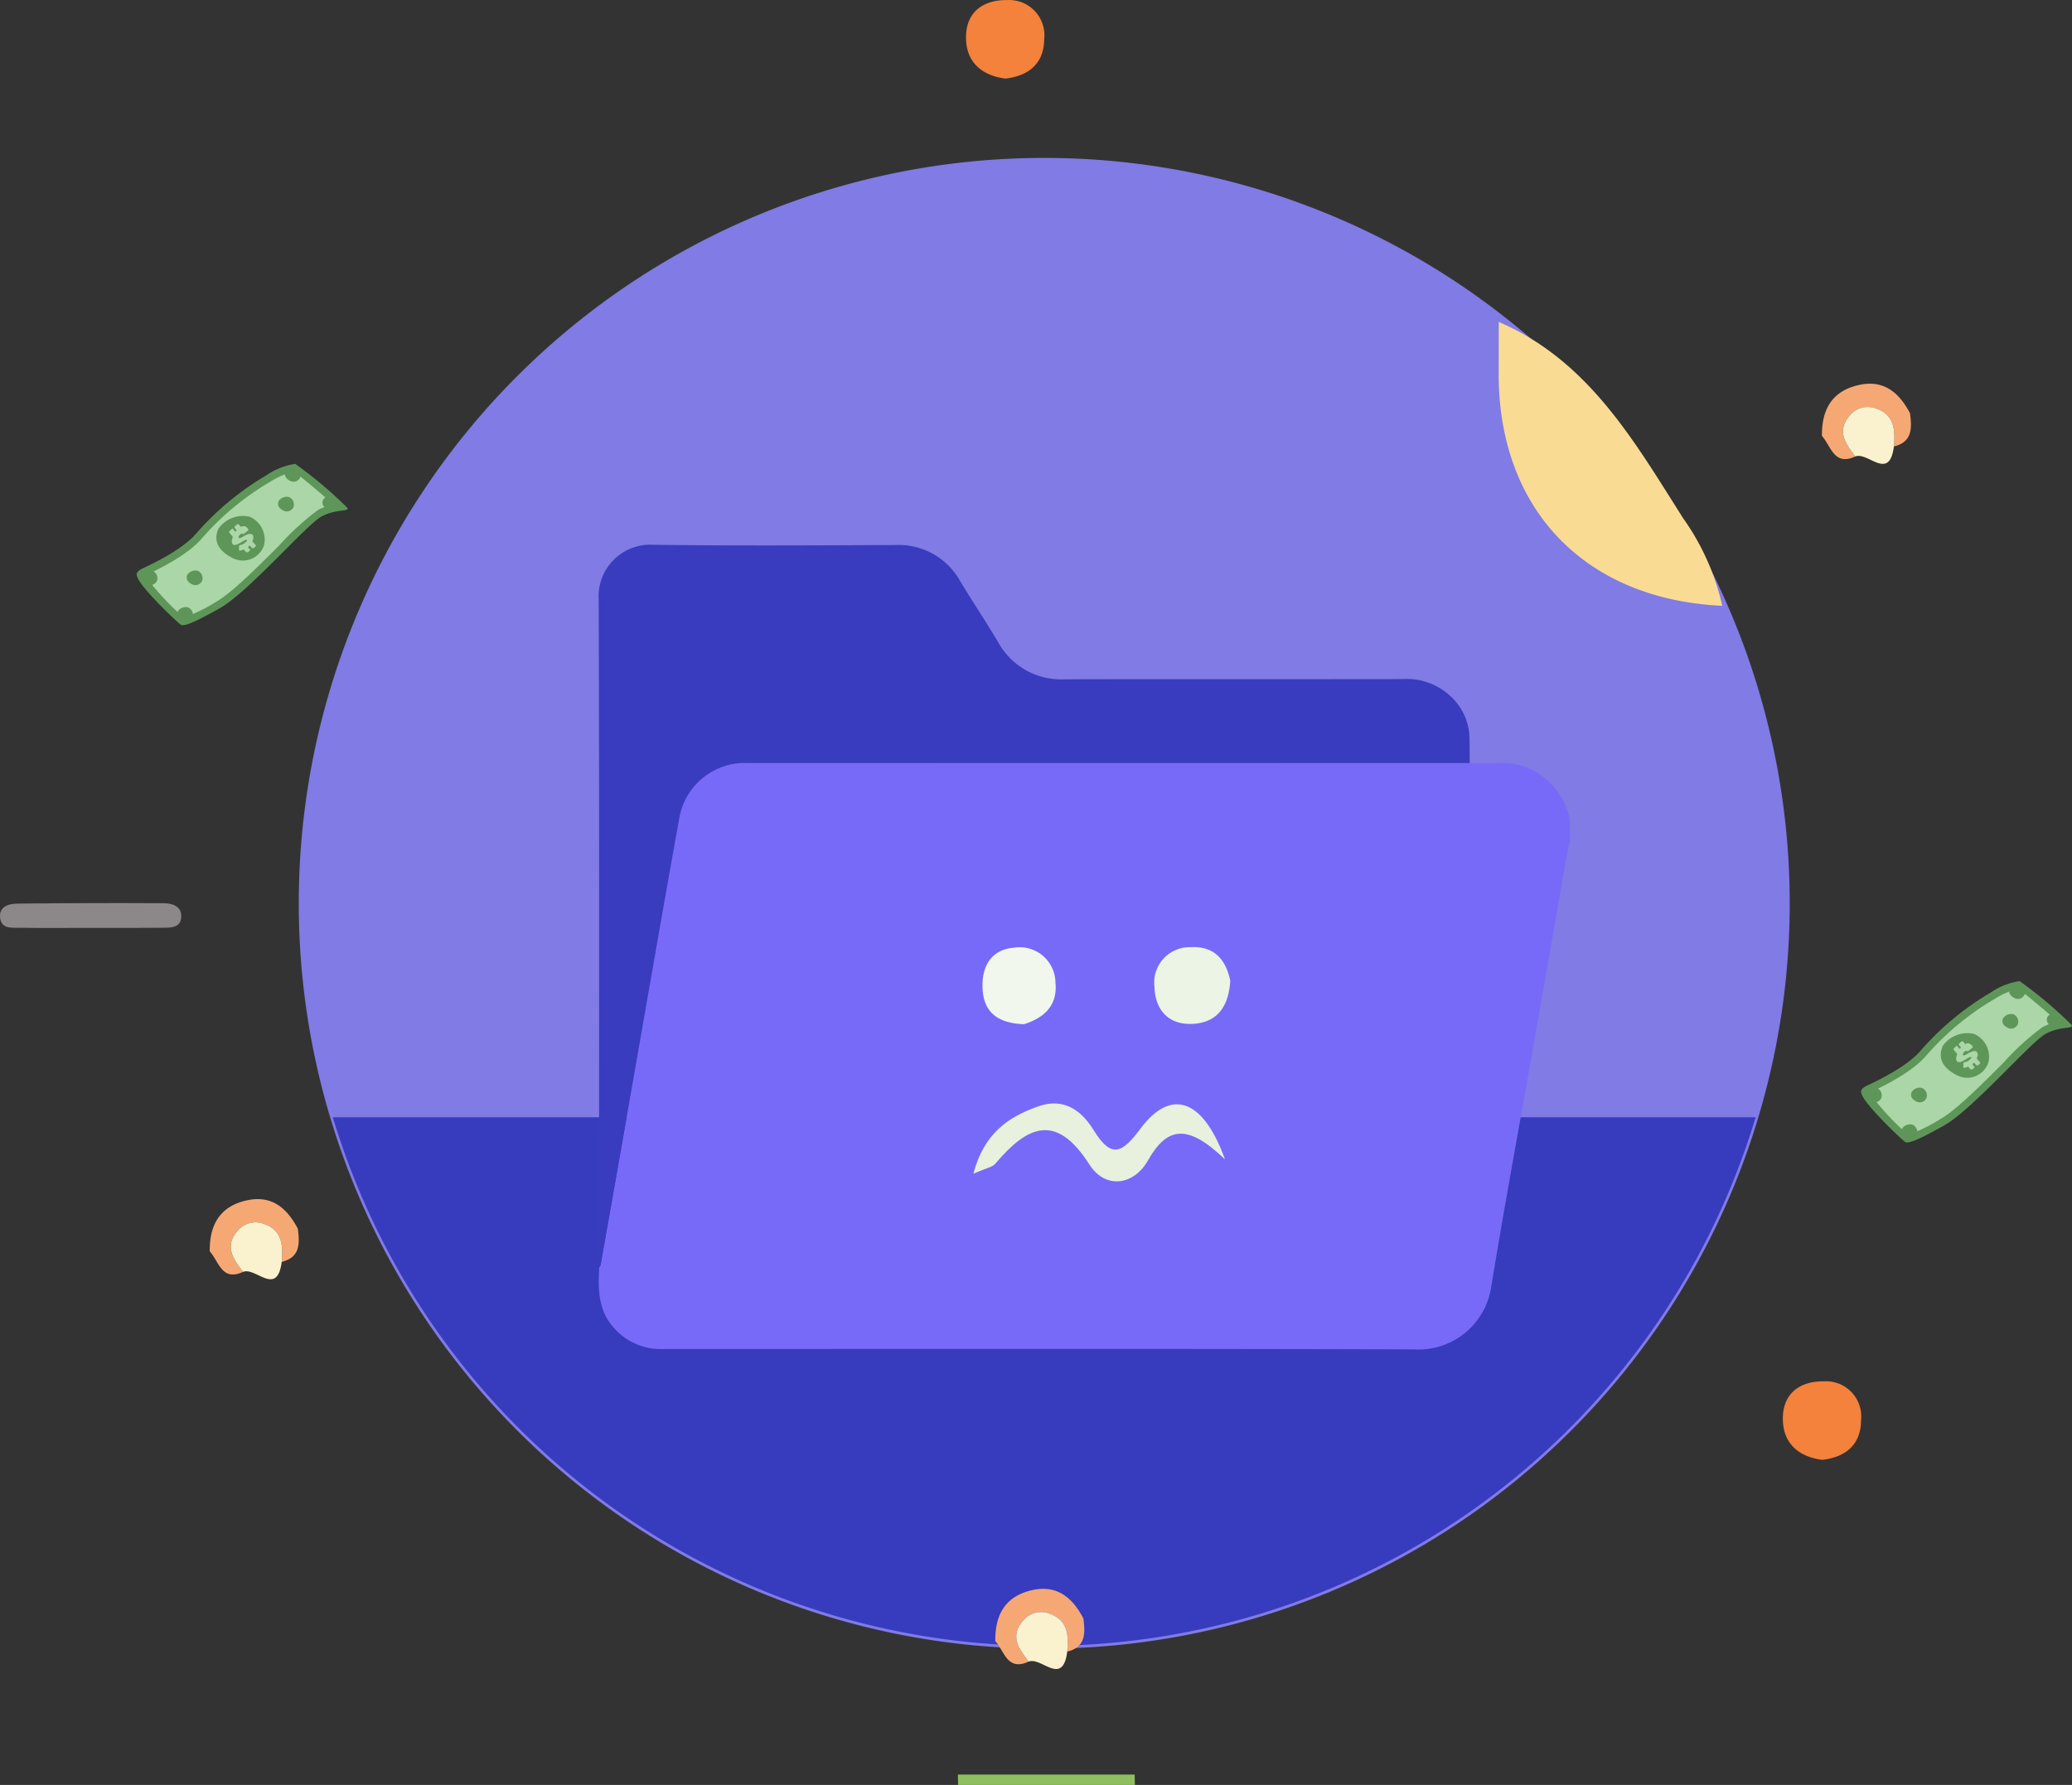 <svg xmlns="http://www.w3.org/2000/svg" width="204.497" height="176.189" viewBox="0 0 204.497 176.189">
  <rect x="0" y="0" width="204.497" height="176.189" fill="#333333" stroke="none"/>
  <g id="Group_15877" data-name="Group 15877" transform="translate(-83.727 -249.3)">
    <g id="Group_15871" data-name="Group 15871" transform="translate(113.214 264.888)">
      <path id="Path_72141" data-name="Path 72141" d="M73.575,0A73.575,73.575,0,1,1,0,73.575,73.575,73.575,0,0,1,73.575,0Z" fill="#807be5"/>
      <path id="Path_72140" data-name="Path 72140" d="M309.321,843.35a73.328,73.328,0,0,1-140.421,0Z" transform="translate(-165.536 -748.649)" fill="#373bbe"/>
    </g>
    <g id="Group_15870" data-name="Group 15870" transform="translate(142.813 303.073)">
      <path id="Path_72136" data-name="Path 72136" d="M891.633,928.327v2.246a2.26,2.26,0,0,0-.169.43l-3.4,19.387c-1.406,7.993-2.885,15.974-4.2,23.982a7.254,7.254,0,0,1-7.6,6.208c-24.565-.074-49.131-.036-73.7-.037-.374,0-.75.02-1.122-.013a6.126,6.126,0,0,1-4.219-2.131c-1.524-1.731-1.515-3.806-1.4-5.915a.857.857,0,0,0,.134-.24q1.517-8.587,3.025-17.174c1.57-8.94,3.108-17.885,4.721-26.818a6.566,6.566,0,0,1,6.758-5.546q35.634-.025,71.267,0c1.06,0,2.12.016,3.18-.008a6.448,6.448,0,0,1,3.225.8,7.1,7.1,0,0,1,3.5,4.829Z" transform="translate(-795.769 -901.157)" fill="#786af8"/>
      <path id="Path_72138" data-name="Path 72138" d="M795.773,902.185c-.008-.343-.021-.685-.021-1.028,0-21.64.034-43.279-.038-64.919a5.1,5.1,0,0,1,5.4-5.381c7.95.106,15.9.056,23.853.024a6.95,6.95,0,0,1,6.428,3.571c1.222,2.026,2.542,3.995,3.749,6.03a7.078,7.078,0,0,0,6.584,3.653c11.1-.022,22.2,0,33.3-.019a6.341,6.341,0,0,1,5.232,2.177,5.73,5.73,0,0,1,1.4,3.678c.013.811.013,1.621.019,2.432H810.412a6.566,6.566,0,0,0-6.759,5.546c-1.613,8.932-3.151,17.878-4.721,26.818q-1.508,8.588-3.025,17.174a.855.855,0,0,1-.134.244Z" transform="translate(-795.713 -830.856)" fill="#393cbe"/>
    </g>
    <path id="Path_72048" data-name="Path 72048" d="M1196.32,946.328c-13.558-.625-22.113-9.533-22.072-22.979q.008-2.523.008-5.045c8.862,3.816,13.375,11.773,18.187,19.361A24.037,24.037,0,0,1,1196.32,946.328Z" transform="translate(-942.61 -637.229)" fill="#f9db93"/>
    <g id="Group_15858" data-name="Group 15858" transform="translate(97.222 295.087)">
      <g id="Group_15857" data-name="Group 15857">
        <path id="Path_72114" data-name="Path 72114" d="M342.188,90.772c-.194-.406-.241-.66.51-1.018s3.9-1.809,5.269-3.459a28,28,0,0,1,6.858-5.685,6.929,6.929,0,0,1,2.881-1.153A41.426,41.426,0,0,1,362.86,83.8c.209.4-1.1.084-2.547.846s-7.242,7.476-10.018,9.041-3.593,1.825-3.88,1.648S342.761,91.974,342.188,90.772Z" transform="translate(-342.066 -79.457)" fill="#5e9659"/>
        <path id="Path_72115" data-name="Path 72115" d="M350.336,98.026a27.356,27.356,0,0,1-3.841-4.145c.038-.021.085-.046.144-.074l.106-.05c.989-.469,4-1.9,5.413-3.6a27.009,27.009,0,0,1,6.66-5.517,8.129,8.129,0,0,1,2.361-1.038c.628.421,2.749,2.2,3.924,3.256a5.7,5.7,0,0,0-1.511.533,25.493,25.493,0,0,0-3.851,3.515c-2.088,2.09-4.686,4.69-6.185,5.535a16.651,16.651,0,0,1-3.22,1.585Z" transform="translate(-345.689 -82.845)" fill="#abd6a7"/>
        <path id="Path_72116" data-name="Path 72116" d="M369.226,137.722a.976.976,0,0,1,.835-.415.7.7,0,0,1,.2.034.807.807,0,0,1,.446.915.723.723,0,0,1-.8.487.8.8,0,0,1-.245-.085C369.135,138.377,369.1,138.035,369.226,137.722Z" transform="translate(-364.232 -126.781)" fill="#5e9659"/>
        <path id="Path_72117" data-name="Path 72117" d="M344.731,137.722a.976.976,0,0,1,.835-.415.7.7,0,0,1,.2.034.807.807,0,0,1,.446.915.723.723,0,0,1-.8.487.8.8,0,0,1-.245-.085C344.64,138.377,344.6,138.035,344.731,137.722Z" transform="translate(-344.194 -126.781)" fill="#5e9659"/>
        <path id="Path_72118" data-name="Path 72118" d="M364.018,157.587a.976.976,0,0,1,.836-.415.706.706,0,0,1,.2.034.807.807,0,0,1,.446.915.723.723,0,0,1-.8.487.8.8,0,0,1-.245-.085C363.927,158.242,363.887,157.9,364.018,157.587Z" transform="translate(-359.972 -143.031)" fill="#5e9659"/>
        <path id="Path_72119" data-name="Path 72119" d="M422.458,81.6a.976.976,0,0,1,.835-.415.708.708,0,0,1,.2.034.807.807,0,0,1,.446.915.723.723,0,0,1-.8.487.8.8,0,0,1-.245-.085C422.367,82.252,422.327,81.909,422.458,81.6Z" transform="translate(-407.778 -80.868)" fill="#5e9659"/>
        <path id="Path_72120" data-name="Path 72120" d="M442.873,97.041a.977.977,0,0,1,.836-.415.708.708,0,0,1,.2.034.807.807,0,0,1,.446.915.723.723,0,0,1-.8.487.8.8,0,0,1-.245-.085C442.782,97.7,442.742,97.354,442.873,97.041Z" transform="translate(-424.478 -93.502)" fill="#5e9659"/>
        <path id="Path_72121" data-name="Path 72121" d="M418.777,97.735a.977.977,0,0,1,.836-.415.714.714,0,0,1,.2.034.807.807,0,0,1,.446.915.723.723,0,0,1-.8.487.8.8,0,0,1-.245-.085C418.686,98.389,418.646,98.047,418.777,97.735Z" transform="translate(-404.766 -94.069)" fill="#5e9659"/>
        <path id="Path_72122" data-name="Path 72122" d="M385.471,109a2.977,2.977,0,0,1,2.548-1.265,2.15,2.15,0,0,1,.6.1,2.46,2.46,0,0,1,1.36,2.791,2.205,2.205,0,0,1-2.428,1.486,2.448,2.448,0,0,1-.748-.26C385.192,111,385.07,109.957,385.471,109Z" transform="translate(-377.415 -102.592)" fill="#5e9659"/>
        <g id="Group_15856" data-name="Group 15856" transform="translate(9.118 5.942)">
          <path id="Path_72123" data-name="Path 72123" d="M394.076,112.635a.083.083,0,0,1-.021.108l-.213.169-.219.172a.086.086,0,0,1-.1,0,.145.145,0,0,0-.153-.01.493.493,0,0,0-.242.241q-.055.121.021.177.048.037.2-.03.087-.04.246-.134t.246-.134q.428-.2.616-.039.216.18.027.608a.086.086,0,0,0,.011.089q.076.091.153.179l.13.139a.1.1,0,0,1,0,.146l-.135.133a.172.172,0,0,1-.253-.013l-.129-.157a.083.083,0,0,0-.122-.007q-.029.029-.057.054a.085.085,0,0,0-.007.117l.066.08h0c.025.027.051.053.077.079a.084.084,0,0,1,0,.119l-.123.121a.2.2,0,0,1-.3-.016l-.133-.162a.083.083,0,0,0-.1-.023,1.713,1.713,0,0,1-.315.1.083.083,0,0,1-.1-.082q0-.152.014-.387a.085.085,0,0,1,.074-.079.958.958,0,0,0,.265-.077.867.867,0,0,0,.138-.078,1.427,1.427,0,0,0,.208-.166q.132-.129.089-.181t-.224.025a3.088,3.088,0,0,0-.327.185,3.092,3.092,0,0,1-.331.187q-.385.176-.53.007-.169-.192.007-.676a.084.084,0,0,0-.014-.083l-.32-.379a.084.084,0,0,1,0-.112l.239-.251a.083.083,0,0,1,.127.008l.158.212a.084.084,0,0,0,.133,0l.03-.038a.084.084,0,0,0,0-.1l-.166-.2a.084.084,0,0,1,.007-.113l.2-.192a.167.167,0,0,1,.253.027l.1.14a.082.082,0,0,0,.1.032.551.551,0,0,1,.358-.031.506.506,0,0,1,.254.182,1.147,1.147,0,0,1,.087.119Z" transform="translate(-392.175 -112.113)" fill="#abd6a7"/>
        </g>
      </g>
    </g>
    <g id="Group_15872" data-name="Group 15872" transform="translate(267.408 346.14)">
      <g id="Group_15857-2" data-name="Group 15857">
        <path id="Path_72114-2" data-name="Path 72114" d="M342.188,90.772c-.194-.406-.241-.66.51-1.018s3.9-1.809,5.269-3.459a28,28,0,0,1,6.858-5.685,6.929,6.929,0,0,1,2.881-1.153A41.426,41.426,0,0,1,362.86,83.8c.209.4-1.1.084-2.547.846s-7.242,7.476-10.018,9.041-3.593,1.825-3.88,1.648S342.761,91.974,342.188,90.772Z" transform="translate(-342.066 -79.457)" fill="#5e9659"/>
        <path id="Path_72115-2" data-name="Path 72115" d="M350.336,98.026a27.356,27.356,0,0,1-3.841-4.145c.038-.021.085-.046.144-.074l.106-.05c.989-.469,4-1.9,5.413-3.6a27.009,27.009,0,0,1,6.66-5.517,8.129,8.129,0,0,1,2.361-1.038c.628.421,2.749,2.2,3.924,3.256a5.7,5.7,0,0,0-1.511.533,25.493,25.493,0,0,0-3.851,3.515c-2.088,2.09-4.686,4.69-6.185,5.535a16.651,16.651,0,0,1-3.22,1.585Z" transform="translate(-345.689 -82.845)" fill="#abd6a7"/>
        <path id="Path_72116-2" data-name="Path 72116" d="M369.226,137.722a.976.976,0,0,1,.835-.415.7.7,0,0,1,.2.034.807.807,0,0,1,.446.915.723.723,0,0,1-.8.487.8.8,0,0,1-.245-.085C369.135,138.377,369.1,138.035,369.226,137.722Z" transform="translate(-364.232 -126.781)" fill="#5e9659"/>
        <path id="Path_72117-2" data-name="Path 72117" d="M344.731,137.722a.976.976,0,0,1,.835-.415.7.7,0,0,1,.2.034.807.807,0,0,1,.446.915.723.723,0,0,1-.8.487.8.8,0,0,1-.245-.085C344.64,138.377,344.6,138.035,344.731,137.722Z" transform="translate(-344.194 -126.781)" fill="#5e9659"/>
        <path id="Path_72118-2" data-name="Path 72118" d="M364.018,157.587a.976.976,0,0,1,.836-.415.706.706,0,0,1,.2.034.807.807,0,0,1,.446.915.723.723,0,0,1-.8.487.8.8,0,0,1-.245-.085C363.927,158.242,363.887,157.9,364.018,157.587Z" transform="translate(-359.972 -143.031)" fill="#5e9659"/>
        <path id="Path_72119-2" data-name="Path 72119" d="M422.458,81.6a.976.976,0,0,1,.835-.415.708.708,0,0,1,.2.034.807.807,0,0,1,.446.915.723.723,0,0,1-.8.487.8.8,0,0,1-.245-.085C422.367,82.252,422.327,81.909,422.458,81.6Z" transform="translate(-407.778 -80.868)" fill="#5e9659"/>
        <path id="Path_72120-2" data-name="Path 72120" d="M442.873,97.041a.977.977,0,0,1,.836-.415.708.708,0,0,1,.2.034.807.807,0,0,1,.446.915.723.723,0,0,1-.8.487.8.8,0,0,1-.245-.085C442.782,97.7,442.742,97.354,442.873,97.041Z" transform="translate(-424.478 -93.502)" fill="#5e9659"/>
        <path id="Path_72121-2" data-name="Path 72121" d="M418.777,97.735a.977.977,0,0,1,.836-.415.714.714,0,0,1,.2.034.807.807,0,0,1,.446.915.723.723,0,0,1-.8.487.8.8,0,0,1-.245-.085C418.686,98.389,418.646,98.047,418.777,97.735Z" transform="translate(-404.766 -94.069)" fill="#5e9659"/>
        <path id="Path_72122-2" data-name="Path 72122" d="M385.471,109a2.977,2.977,0,0,1,2.548-1.265,2.15,2.15,0,0,1,.6.1,2.46,2.46,0,0,1,1.36,2.791,2.205,2.205,0,0,1-2.428,1.486,2.448,2.448,0,0,1-.748-.26C385.192,111,385.07,109.957,385.471,109Z" transform="translate(-377.415 -102.592)" fill="#5e9659"/>
        <g id="Group_15856-2" data-name="Group 15856" transform="translate(9.118 5.942)">
          <path id="Path_72123-2" data-name="Path 72123" d="M394.076,112.635a.083.083,0,0,1-.021.108l-.213.169-.219.172a.086.086,0,0,1-.1,0,.145.145,0,0,0-.153-.01.493.493,0,0,0-.242.241q-.055.121.021.177.048.037.2-.03.087-.04.246-.134t.246-.134q.428-.2.616-.039.216.18.027.608a.086.086,0,0,0,.011.089q.076.091.153.179l.13.139a.1.1,0,0,1,0,.146l-.135.133a.172.172,0,0,1-.253-.013l-.129-.157a.083.083,0,0,0-.122-.007q-.029.029-.057.054a.085.085,0,0,0-.007.117l.066.08h0c.025.027.051.053.077.079a.084.084,0,0,1,0,.119l-.123.121a.2.2,0,0,1-.3-.016l-.133-.162a.083.083,0,0,0-.1-.023,1.713,1.713,0,0,1-.315.1.083.083,0,0,1-.1-.082q0-.152.014-.387a.085.085,0,0,1,.074-.079.958.958,0,0,0,.265-.077.867.867,0,0,0,.138-.078,1.427,1.427,0,0,0,.208-.166q.132-.129.089-.181t-.224.025a3.088,3.088,0,0,0-.327.185,3.092,3.092,0,0,1-.331.187q-.385.176-.53.007-.169-.192.007-.676a.084.084,0,0,0-.014-.083l-.32-.379a.084.084,0,0,1,0-.112l.239-.251a.083.083,0,0,1,.127.008l.158.212a.084.084,0,0,0,.133,0l.03-.038a.084.084,0,0,0,0-.1l-.166-.2a.084.084,0,0,1,.007-.113l.2-.192a.167.167,0,0,1,.253.027l.1.14a.082.082,0,0,0,.1.032.551.551,0,0,1,.358-.031.506.506,0,0,1,.254.182,1.147,1.147,0,0,1,.087.119Z" transform="translate(-392.175 -112.113)" fill="#abd6a7"/>
        </g>
      </g>
    </g>
    <path id="Path_72064" data-name="Path 72064" d="M1108.31,1069.72c-3.662-3.515-5.692-3.26-7.595.1-1.416,2.5-4.219,2.866-5.782.414-3.319-5.2-6.156-3.778-9.3-.07-.276.326-.847.4-2.154.979,1.059-4.02,3.472-5.617,6.415-6.655,2.493-.878,4.244.378,5.47,2.373,1.76,2.861,2.828,2.221,4.63-.2C1102.88,1062.8,1106.08,1063.54,1108.31,1069.72Z" transform="translate(-903.684 -705.984)" fill="#e7f1dd"/>
    <path id="Path_72065" data-name="Path 72065" d="M1131.09,1032.87c-.173,2.556-1.276,4.083-3.63,4.241-2.438.163-3.772-1.35-3.851-3.606a3.5,3.5,0,0,1,3.549-3.96C1129.61,1029.4,1130.69,1030.91,1131.09,1032.87Z" transform="translate(-925.939 -686.751)" fill="#ecf4e5"/>
    <path id="Path_72066" data-name="Path 72066" d="M1089.58,1037.2c-2.819-.093-4.077-1.376-4.1-3.764-.024-2.091.957-3.621,3.133-3.792a3.532,3.532,0,0,1,4.069,3.465C1092.92,1035.53,1091.33,1036.65,1089.58,1037.2Z" transform="translate(-904.786 -686.803)" fill="#f1f7ec"/>
    <path id="Path_72055" data-name="Path 72055" d="M1118.35,1188.79h17.444q.01.512.021,1.024h-17.452Q1118.35,1189.3,1118.35,1188.79Z" transform="translate(-940.081 -764.325)" fill="#8ebf5e"/>
    <path id="Path_72049" data-name="Path 72049" d="M1252.22,1024.95c-2.168-.273-3.752-1.465-3.885-3.739-.153-2.615,1.463-4.033,4.017-4.011a3.48,3.48,0,0,1,3.694,3.843C1256.03,1023.36,1254.63,1024.67,1252.22,1024.95Z" transform="translate(-988.64 -631.551)" fill="#f4813c"/>
    <path id="Path_72145" data-name="Path 72145" d="M1252.22,1024.95c-2.168-.273-3.752-1.465-3.885-3.739-.153-2.615,1.463-4.033,4.017-4.011a3.48,3.48,0,0,1,3.694,3.843C1256.03,1023.36,1254.63,1024.67,1252.22,1024.95Z" transform="translate(-1069.259 -767.892)" fill="#f4813c"/>
    <path id="Path_72051" data-name="Path 72051" d="M916.313,962.527c-2.171,0-4.341.031-6.511-.011-.778-.015-1.832.162-1.971-.972-.131-1.081.795-1.4,1.627-1.413q7.26-.083,14.52-.04c.842,0,1.777.29,1.732,1.339-.048,1.131-1.077,1.075-1.885,1.083C921.321,962.541,918.817,962.525,916.313,962.527Z" transform="translate(-824.092 -621.637)" fill="#8c8788"/>
    <g id="Group_15874" data-name="Group 15874" transform="translate(181.962 406.132)">
      <path id="Path_72143" data-name="Path 72143" d="M1112.9,1163.44c-.036-2.571.965-4.426,3.621-5.027,2.48-.561,3.994.743,5.07,2.787.186,1.44.259,2.825-1.592,3.277.133-1.56.094-3.07-1.692-3.725a2.313,2.313,0,0,0-2.706.715c-1.3,1.53-.332,2.769.588,3.995C1114.08,1166.44,1113.8,1164.43,1112.9,1163.44Z" transform="translate(-1112.902 -1158.281)" fill="#f6a874"/>
      <path id="Path_72144" data-name="Path 72144" d="M1118.77,1168.33c-.92-1.226-1.885-2.465-.588-4a2.313,2.313,0,0,1,2.706-.715c1.787.655,1.826,2.165,1.693,3.725C1122.13,1170.84,1120,1167.82,1118.77,1168.33Z" transform="translate(-1115.483 -1161.146)" fill="#faf2ce"/>
    </g>
    <g id="Group_15875" data-name="Group 15875" transform="translate(104.432 367.662)">
      <path id="Path_72143-2" data-name="Path 72143" d="M1112.9,1163.44c-.036-2.571.965-4.426,3.621-5.027,2.48-.561,3.994.743,5.07,2.787.186,1.44.259,2.825-1.592,3.277.133-1.56.094-3.07-1.692-3.725a2.313,2.313,0,0,0-2.706.715c-1.3,1.53-.332,2.769.588,3.995C1114.08,1166.44,1113.8,1164.43,1112.9,1163.44Z" transform="translate(-1112.902 -1158.281)" fill="#f6a874"/>
      <path id="Path_72144-2" data-name="Path 72144" d="M1118.77,1168.33c-.92-1.226-1.885-2.465-.588-4a2.313,2.313,0,0,1,2.706-.715c1.787.655,1.826,2.165,1.693,3.725C1122.13,1170.84,1120,1167.82,1118.77,1168.33Z" transform="translate(-1115.483 -1161.146)" fill="#faf2ce"/>
    </g>
    <g id="Group_15876" data-name="Group 15876" transform="translate(263.548 287.175)">
      <path id="Path_72143-3" data-name="Path 72143" d="M1112.9,1163.44c-.036-2.571.965-4.426,3.621-5.027,2.48-.561,3.994.743,5.07,2.787.186,1.44.259,2.825-1.592,3.277.133-1.56.094-3.07-1.692-3.725a2.313,2.313,0,0,0-2.706.715c-1.3,1.53-.332,2.769.588,3.995C1114.08,1166.44,1113.8,1164.43,1112.9,1163.44Z" transform="translate(-1112.902 -1158.281)" fill="#f6a874"/>
      <path id="Path_72144-3" data-name="Path 72144" d="M1118.77,1168.33c-.92-1.226-1.885-2.465-.588-4a2.313,2.313,0,0,1,2.706-.715c1.787.655,1.826,2.165,1.693,3.725C1122.13,1170.84,1120,1167.82,1118.77,1168.33Z" transform="translate(-1115.483 -1161.146)" fill="#faf2ce"/>
    </g>
  </g>
</svg>

